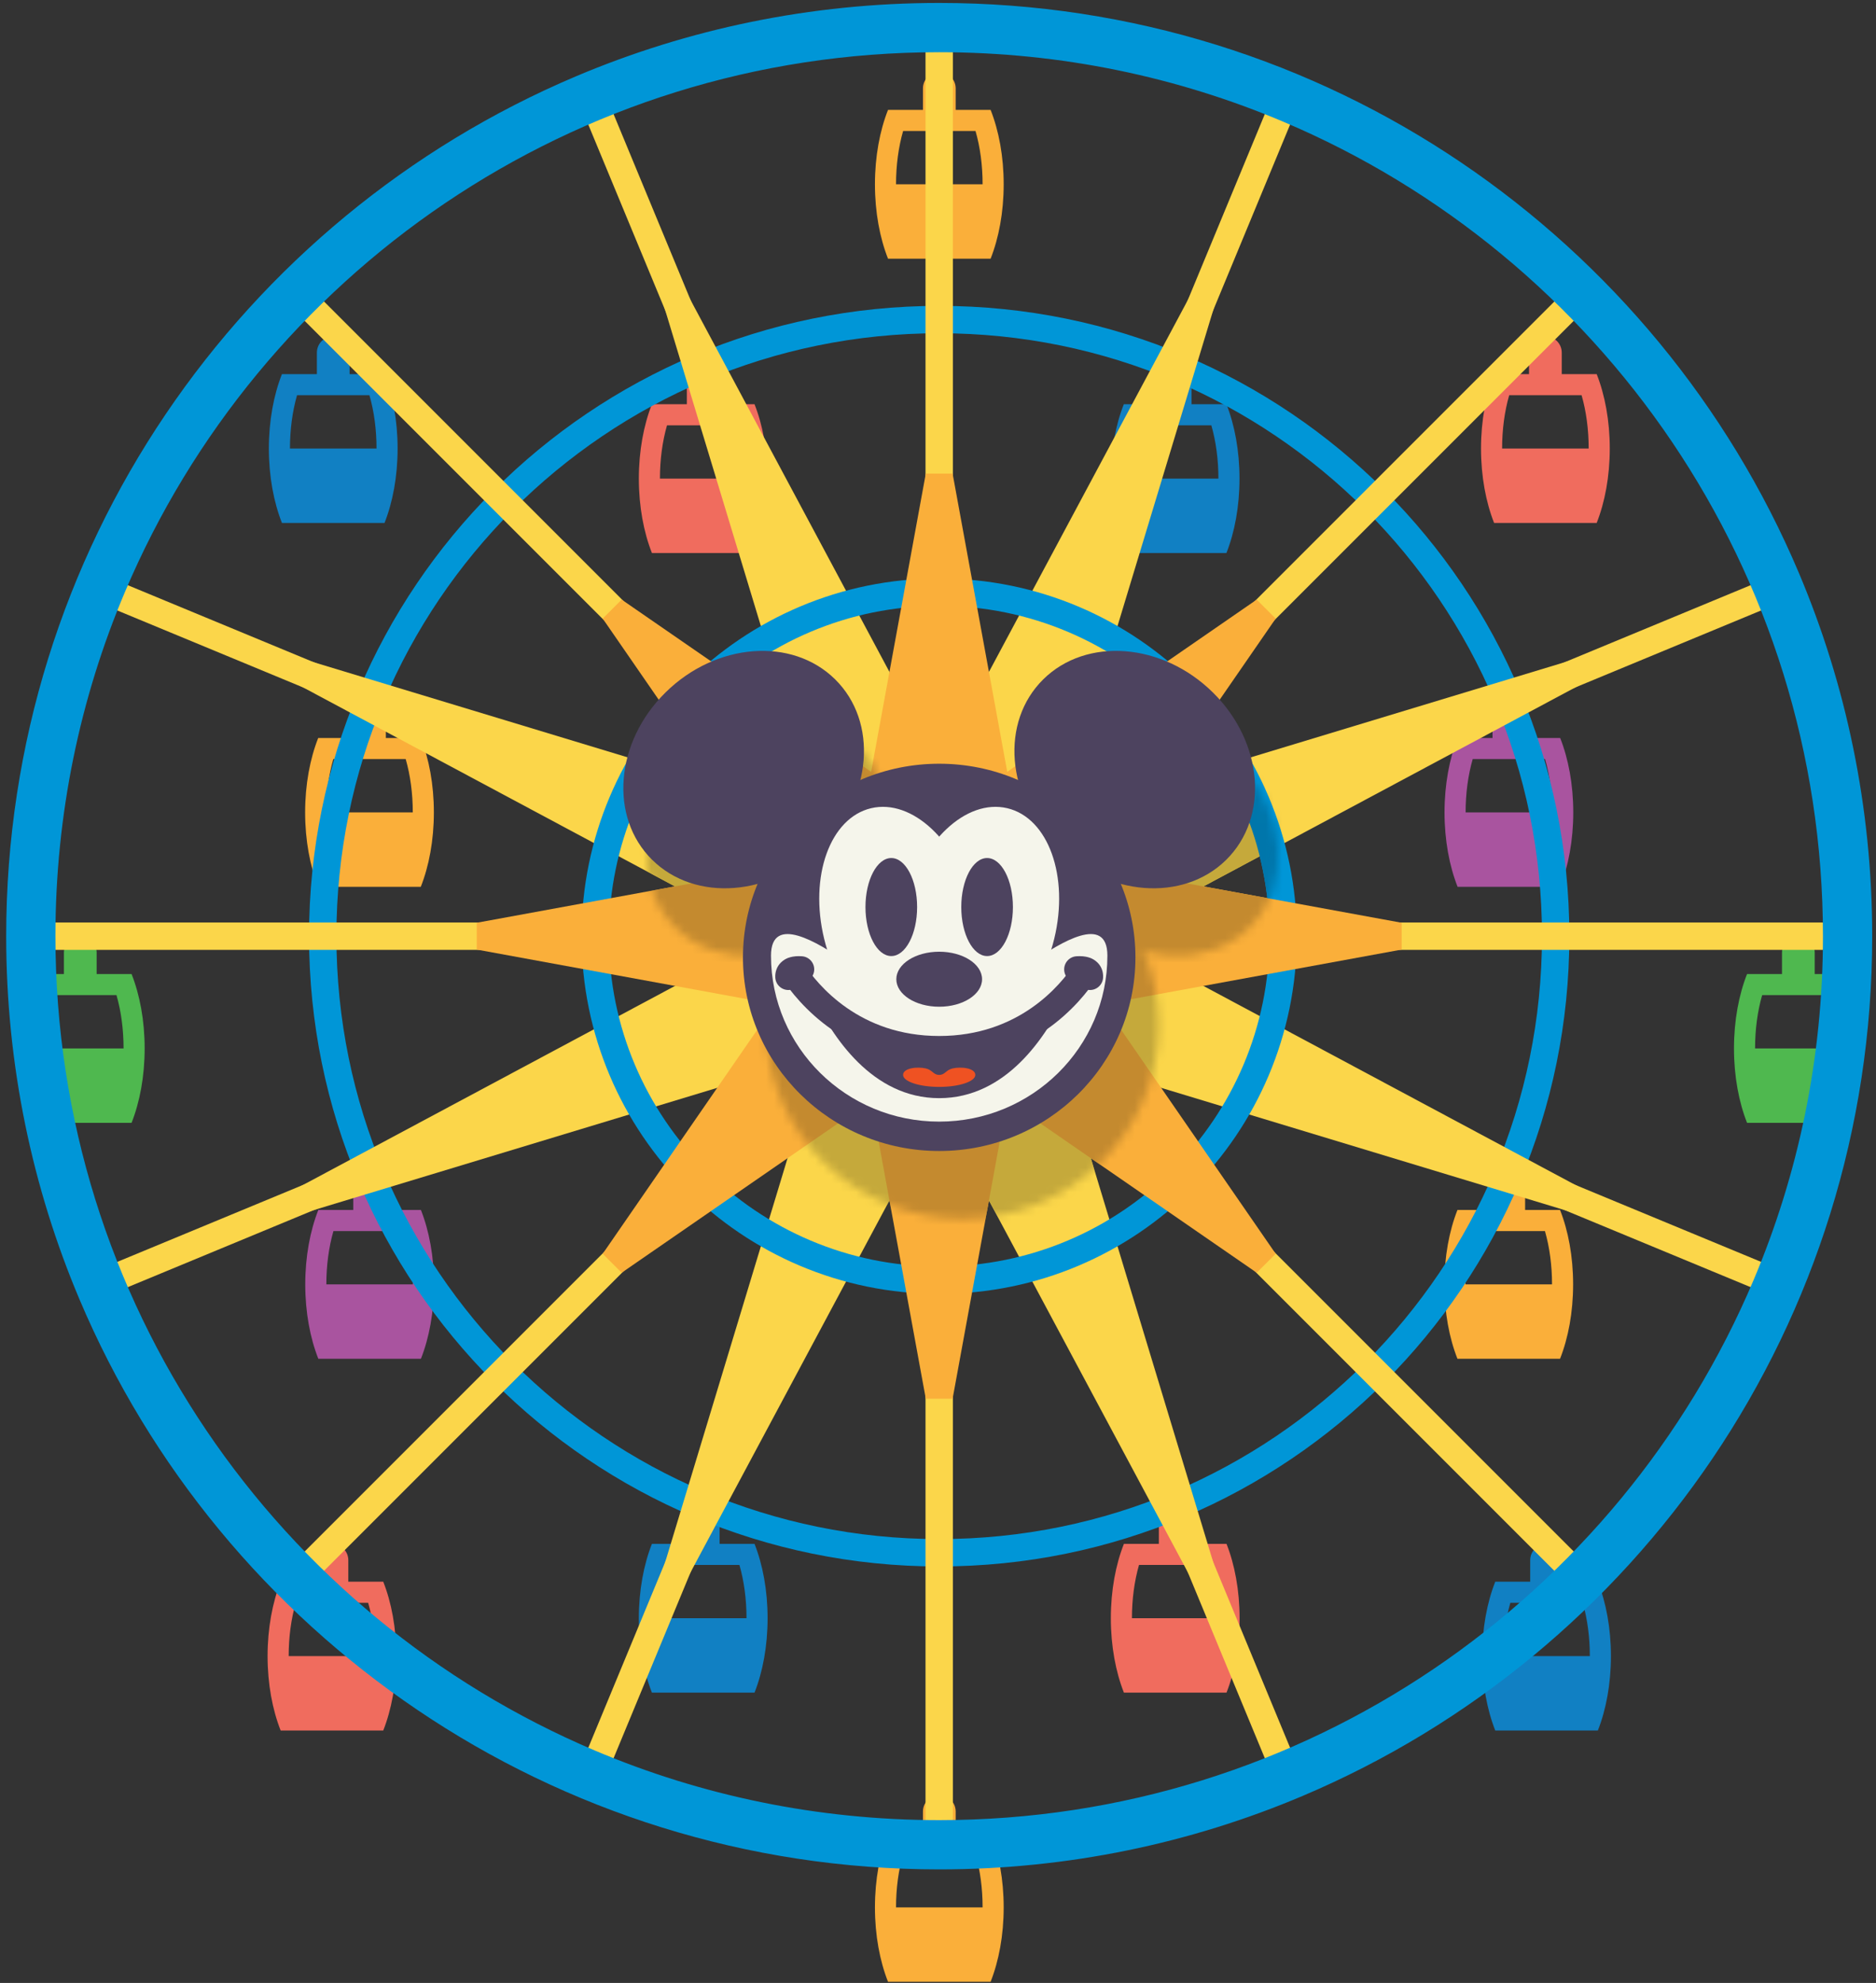 <svg xmlns="http://www.w3.org/2000/svg" viewBox="0 0 229 242" width="229" height="242" preserveAspectRatio="xMidYMid meet" style="width: 100%; height: 100%; transform: translate3d(0px, 0px, 0px); content-visibility: visible;"><rect x="0" y="0" width="229" height="242" fill="#333333" stroke="none"/><defs><clipPath id="__lottie_element_4625"><rect width="229" height="242" x="0" y="0"></rect></clipPath><mask id="__lottie_element_4681" mask-type="alpha"><g transform="matrix(0.334,0,0,0.334,3.508,8.531)" opacity="1" style="display: block;"><g opacity="1" transform="matrix(1,0,0,1,341.245,348.99)"><path fill="rgb(77,67,95)" fill-opacity="1" d=" M71.721,-0.001 C71.721,-39.077 39.61,-70.755 -0.001,-70.755 C-39.612,-70.755 -71.721,-39.077 -71.721,-0.001 C-71.721,39.076 -39.612,70.755 -0.001,70.755 C39.61,70.755 71.721,39.076 71.721,-0.001z"></path></g><g opacity="1" transform="matrix(1,0,0,1,269.78,280.376)"><path fill="rgb(77,67,95)" fill-opacity="1" d=" M28.563,28.178 C47.024,9.965 49.203,-17.415 33.428,-32.976 C17.653,-48.539 -10.101,-46.389 -28.562,-28.177 C-47.024,-9.965 -49.203,17.415 -33.428,32.978 C-17.654,48.539 10.102,46.391 28.563,28.178z"></path></g><g opacity="1" transform="matrix(1,0,0,1,412.709,280.376)"><path fill="rgb(77,67,95)" fill-opacity="1" d=" M-28.562,28.178 C-47.023,9.965 -49.203,-17.415 -33.428,-32.976 C-17.653,-48.539 10.102,-46.389 28.563,-28.177 C47.025,-9.965 49.203,17.415 33.429,32.978 C17.654,48.539 -10.1,46.391 -28.562,28.178z"></path></g><g opacity="1" transform="matrix(1,0,0,1,326.373,335.785)"><path fill="rgb(245,245,235)" fill-opacity="1" d=" M27.174,-6.412 C21.645,-29.219 4.996,-44.837 -10.011,-41.296 C-25.019,-37.755 -32.703,-16.395 -27.174,6.412 C-21.644,29.219 -4.996,44.837 10.011,41.296 C25.019,37.755 32.703,16.396 27.174,-6.412z"></path></g><g opacity="1" transform="matrix(1,0,0,1,356.116,335.785)"><path fill="rgb(245,245,235)" fill-opacity="1" d=" M-27.174,-6.412 C-21.645,-29.219 -4.996,-44.837 10.012,-41.296 C25.019,-37.755 32.703,-16.395 27.174,6.412 C21.644,29.219 4.996,44.837 -10.011,41.296 C-25.019,37.755 -32.703,16.396 -27.174,-6.412z"></path></g><g opacity="1" transform="matrix(1,0,0,1,341.245,370.962)"><path fill="rgb(245,245,235)" fill-opacity="1" d=" M0,38.044 C33.95,38.044 61.472,10.895 61.472,-22.598 C61.472,-38.044 44.033,-27.2 34.395,-20.547 C23.134,-12.774 18.293,-10.486 0,-10.486 C-18.292,-10.486 -23.134,-12.774 -34.395,-20.547 C-44.032,-27.2 -61.472,-38.044 -61.472,-22.598 C-61.472,10.895 -33.95,38.044 0,38.044z"></path></g><g opacity="1" transform="matrix(1,0,0,1,323.738,330.603)"><path fill="rgb(77,67,95)" fill-opacity="1" d=" M0,-17.909 C-5.212,-17.909 -9.438,-9.89 -9.438,0 C-9.438,9.892 -5.212,17.909 0,17.909 C5.212,17.909 9.438,9.892 9.438,0 C9.438,-9.89 5.212,-17.909 0,-17.909z"></path></g><g opacity="1" transform="matrix(1,0,0,1,358.751,330.603)"><path fill="rgb(77,67,95)" fill-opacity="1" d=" M0,-17.909 C-5.212,-17.909 -9.438,-9.89 -9.438,0 C-9.438,9.892 -5.212,17.909 0,17.909 C5.213,17.909 9.438,9.892 9.438,0 C9.438,-9.89 5.213,-17.909 0,-17.909z"></path></g><g opacity="1" transform="matrix(1,0,0,1,341.245,356.977)"><path fill="rgb(77,67,95)" fill-opacity="1" d=" M15.669,0 C15.669,-5.551 8.653,-10.051 0,-10.051 C-8.654,-10.051 -15.669,-5.551 -15.669,0 C-15.669,5.551 -8.654,10.051 0,10.051 C8.653,10.051 15.669,5.551 15.669,0z"></path></g><g opacity="1" transform="matrix(1,0,0,1,341.245,381.788)"><path fill="rgb(77,67,95)" fill-opacity="1" d=" M0,0.736 C-22.608,0.736 -37.5,-9.673 -46.144,-18.645 C-39.136,-3.816 -24.488,18.645 0,18.645 C24.488,18.645 39.136,-3.816 46.144,-18.645 C37.5,-9.673 22.608,0.736 0,0.736z"></path></g><g opacity="1" transform="matrix(1,0,0,1,341.245,392.576)"><path fill="rgb(239,82,34)" fill-opacity="1" d=" M0,-0.64 C2.167,-0.64 2.401,-2.41 4.852,-2.992 C8.029,-3.744 13.198,-3.132 13.198,-0.64 C13.198,1.781 7.289,3.745 0,3.745 C-7.289,3.745 -13.198,1.781 -13.198,-0.64 C-13.198,-3.132 -8.029,-3.744 -4.852,-2.992 C-2.4,-2.41 -2.166,-0.64 0,-0.64z"></path></g><g opacity="1" transform="matrix(1,0,0,1,341.244,367.845)"><path fill="rgb(77,67,95)" fill-opacity="1" d=" M0,19.478 C-33.803,19.478 -51.561,-2.103 -57.627,-11.381 C-59.079,-13.599 -58.455,-16.575 -56.233,-18.026 C-54.023,-19.478 -51.043,-18.858 -49.588,-16.632 C-44.378,-8.667 -29.115,9.875 0,9.875 C29.115,9.875 44.378,-8.667 49.588,-16.632 C51.039,-18.858 54.027,-19.478 56.233,-18.026 C58.455,-16.575 59.079,-13.599 57.627,-11.381 C51.561,-2.103 33.803,19.478 0,19.478z"></path></g><g opacity="1" transform="matrix(1,0,0,1,288.483,354.637)"><path fill="rgb(77,67,95)" fill-opacity="1" d=" M-2.35,6.286 C-4.886,6.286 -7.011,4.297 -7.141,1.728 C-7.251,-0.4 -6.521,-2.349 -5.086,-3.759 C-3.325,-5.504 -0.761,-6.286 2.602,-6.05 C5.248,-5.87 7.25,-3.588 7.074,-0.938 C6.903,1.695 4.628,3.628 1.995,3.538 C1.261,5.079 -0.272,6.18 -2.098,6.277 C-2.098,6.277 -2.35,6.286 -2.35,6.286z"></path></g><g opacity="1" transform="matrix(1,0,0,1,394.005,354.641)"><path fill="rgb(77,67,95)" fill-opacity="1" d=" M2.351,6.282 C2.351,6.282 2.098,6.273 2.098,6.273 C0.272,6.176 -1.261,5.075 -1.995,3.534 C-4.645,3.599 -6.903,1.691 -7.074,-0.942 C-7.25,-3.592 -5.248,-5.874 -2.602,-6.054 C0.757,-6.282 3.321,-5.508 5.086,-3.763 C6.521,-2.353 7.251,-0.404 7.141,1.724 C7.011,4.293 4.887,6.282 2.351,6.282z"></path></g></g></mask></defs><g clip-path="url(#__lottie_element_4625)"><g transform="matrix(0.334,0,0,0.334,0.67,0.275)" opacity="1" style="display: block;"><g opacity="1" transform="matrix(1,0,0,1,119.784,163.067)"><path fill="rgb(17,128,195)" fill-opacity="1" d=" M18.747,-27.186 C18.747,-27.186 -18.748,-27.186 -18.748,-27.186 C-21.734,-19.619 -23.526,-10.222 -23.526,0 C-23.526,10.223 -21.734,19.619 -18.748,27.186 C-18.748,27.186 18.747,27.186 18.747,27.186 C21.733,19.619 23.526,10.223 23.526,0 C23.526,-10.222 21.734,-19.619 18.747,-27.186z M-15.818,0 C-15.818,-6.928 -14.93,-13.563 -13.231,-19.479 C-13.231,-19.479 13.231,-19.479 13.231,-19.479 C14.931,-13.563 15.819,-6.924 15.819,0 C15.819,0 -15.818,0 -15.818,0z"></path></g><g opacity="1" transform="matrix(1,0,0,1,119.785,131.199)"><path fill="rgb(17,128,195)" fill-opacity="1" d=" M5.979,9.152 C5.979,9.152 5.979,-3.172 5.979,-3.172 C5.979,-6.461 3.289,-9.152 0,-9.152 C-3.289,-9.152 -5.979,-6.461 -5.979,-3.172 C-5.979,-3.172 -5.979,9.152 -5.979,9.152 C-5.979,9.152 5.979,9.152 5.979,9.152z"></path></g></g><g transform="matrix(0.334,0,0,0.334,0.67,0.275)" opacity="1" style="display: block;"><g opacity="1" transform="matrix(1,0,0,1,133.036,296.024)"><path fill="rgb(250,175,58)" fill-opacity="1" d=" M18.748,-27.186 C18.748,-27.186 -18.748,-27.186 -18.748,-27.186 C-21.734,-19.619 -23.526,-10.223 -23.526,0 C-23.526,10.222 -21.734,19.618 -18.748,27.186 C-18.748,27.186 18.748,27.186 18.748,27.186 C21.733,19.618 23.526,10.222 23.526,0 C23.526,-10.223 21.734,-19.619 18.748,-27.186z M-15.818,0 C-15.818,-6.928 -14.93,-13.563 -13.231,-19.479 C-13.231,-19.479 13.231,-19.479 13.231,-19.479 C14.931,-13.563 15.819,-6.925 15.819,0 C15.819,0 -15.818,0 -15.818,0z"></path></g><g opacity="1" transform="matrix(1,0,0,1,133.036,264.156)"><path fill="rgb(250,175,58)" fill-opacity="1" d=" M5.979,9.153 C5.979,9.153 5.979,-3.173 5.979,-3.173 C5.979,-6.461 3.289,-9.153 0,-9.153 C-3.289,-9.153 -5.979,-6.461 -5.979,-3.173 C-5.979,-3.173 -5.979,9.153 -5.979,9.153 C-5.979,9.153 5.979,9.153 5.979,9.153z"></path></g></g><g transform="matrix(0.334,0,0,0.334,0.67,0.275)" opacity="1" style="display: block;"><g opacity="1" transform="matrix(1,0,0,1,549.456,296.024)"><path fill="rgb(169,84,159)" fill-opacity="1" d=" M18.747,-27.186 C18.747,-27.186 -18.748,-27.186 -18.748,-27.186 C-21.735,-19.619 -23.526,-10.223 -23.526,0 C-23.526,10.222 -21.734,19.618 -18.748,27.186 C-18.748,27.186 18.747,27.186 18.747,27.186 C21.733,19.618 23.526,10.222 23.526,0 C23.526,-10.223 21.734,-19.619 18.747,-27.186z M-15.818,0 C-15.818,-6.928 -14.93,-13.563 -13.231,-19.479 C-13.231,-19.479 13.231,-19.479 13.231,-19.479 C14.931,-13.563 15.819,-6.925 15.819,0 C15.819,0 -15.818,0 -15.818,0z"></path></g><g opacity="1" transform="matrix(1,0,0,1,549.457,264.156)"><path fill="rgb(169,84,159)" fill-opacity="1" d=" M5.979,9.153 C5.979,9.153 5.979,-3.173 5.979,-3.173 C5.979,-6.461 3.289,-9.153 0,-9.153 C-3.289,-9.153 -5.979,-6.461 -5.979,-3.173 C-5.979,-3.173 -5.979,9.153 -5.979,9.153 C-5.979,9.153 5.979,9.153 5.979,9.153z"></path></g></g><g transform="matrix(0.334,0,0,0.334,0.67,0.275)" opacity="1" style="display: block;"><g opacity="1" transform="matrix(1,0,0,1,255.002,174.058)"><path fill="rgb(240,108,94)" fill-opacity="1" d=" M18.748,-27.186 C18.748,-27.186 -18.748,-27.186 -18.748,-27.186 C-21.734,-19.618 -23.526,-10.223 -23.526,0 C-23.526,10.222 -21.734,19.618 -18.748,27.186 C-18.748,27.186 18.748,27.186 18.748,27.186 C21.733,19.618 23.526,10.222 23.526,0 C23.526,-10.223 21.734,-19.618 18.748,-27.186z M-15.818,0 C-15.818,-6.928 -14.93,-13.562 -13.231,-19.478 C-13.231,-19.478 13.231,-19.478 13.231,-19.478 C14.931,-13.562 15.819,-6.925 15.819,0 C15.819,0 -15.818,0 -15.818,0z"></path></g><g opacity="1" transform="matrix(1,0,0,1,255.002,142.19)"><path fill="rgb(240,108,94)" fill-opacity="1" d=" M5.979,9.153 C5.979,9.153 5.979,-3.173 5.979,-3.173 C5.979,-6.462 3.289,-9.153 0,-9.153 C-3.289,-9.153 -5.979,-6.462 -5.979,-3.173 C-5.979,-3.173 -5.979,9.153 -5.979,9.153 C-5.979,9.153 5.979,9.153 5.979,9.153z"></path></g></g><g transform="matrix(0.334,0,0,0.334,0.67,0.275)" opacity="1" style="display: block;"><g opacity="1" transform="matrix(1,0,0,1,427.474,174.058)"><path fill="rgb(17,128,195)" fill-opacity="1" d=" M18.748,-27.186 C18.748,-27.186 -18.748,-27.186 -18.748,-27.186 C-21.734,-19.618 -23.526,-10.223 -23.526,0 C-23.526,10.222 -21.734,19.618 -18.748,27.186 C-18.748,27.186 18.748,27.186 18.748,27.186 C21.734,19.618 23.526,10.222 23.526,0 C23.526,-10.223 21.734,-19.618 18.748,-27.186z M-15.818,0 C-15.818,-6.928 -14.93,-13.562 -13.23,-19.478 C-13.23,-19.478 13.231,-19.478 13.231,-19.478 C14.931,-13.562 15.819,-6.925 15.819,0 C15.819,0 -15.818,0 -15.818,0z"></path></g><g opacity="1" transform="matrix(1,0,0,1,427.475,142.19)"><path fill="rgb(17,128,195)" fill-opacity="1" d=" M5.979,9.153 C5.979,9.153 5.979,-3.173 5.979,-3.173 C5.979,-6.462 3.288,-9.153 0,-9.153 C-3.289,-9.153 -5.979,-6.462 -5.979,-3.173 C-5.979,-3.173 -5.979,9.153 -5.979,9.153 C-5.979,9.153 5.979,9.153 5.979,9.153z"></path></g></g><g transform="matrix(0.334,0,0,0.334,0.67,0.275)" opacity="1" style="display: block;"><g opacity="1" transform="matrix(1,0,0,1,133.083,468.48)"><path fill="rgb(169,84,159)" fill-opacity="1" d=" M18.748,-27.186 C18.748,-27.186 -18.748,-27.186 -18.748,-27.186 C-21.734,-19.619 -23.526,-10.223 -23.526,0 C-23.526,10.222 -21.734,19.618 -18.748,27.186 C-18.748,27.186 18.748,27.186 18.748,27.186 C21.734,19.618 23.526,10.222 23.526,0 C23.526,-10.223 21.734,-19.619 18.748,-27.186z M-15.818,0 C-15.818,-6.928 -14.93,-13.563 -13.23,-19.479 C-13.23,-19.479 13.231,-19.479 13.231,-19.479 C14.931,-13.563 15.819,-6.925 15.819,0 C15.819,0 -15.818,0 -15.818,0z"></path></g><g opacity="1" transform="matrix(1,0,0,1,133.084,436.612)"><path fill="rgb(169,84,159)" fill-opacity="1" d=" M5.979,9.153 C5.979,9.153 5.979,-3.173 5.979,-3.173 C5.979,-6.461 3.289,-9.153 0,-9.153 C-3.289,-9.153 -5.979,-6.461 -5.979,-3.173 C-5.979,-3.173 -5.979,9.153 -5.979,9.153 C-5.979,9.153 5.979,9.153 5.979,9.153z"></path></g></g><g transform="matrix(0.334,0,0,0.334,0.67,0.275)" opacity="1" style="display: block;"><g opacity="1" transform="matrix(1,0,0,1,549.402,468.48)"><path fill="rgb(250,175,58)" fill-opacity="1" d=" M18.748,-27.186 C18.748,-27.186 -18.748,-27.186 -18.748,-27.186 C-21.734,-19.619 -23.526,-10.223 -23.526,0 C-23.526,10.222 -21.734,19.618 -18.748,27.186 C-18.748,27.186 18.748,27.186 18.748,27.186 C21.734,19.618 23.526,10.222 23.526,0 C23.526,-10.223 21.734,-19.619 18.748,-27.186z M-15.818,0 C-15.818,-6.928 -14.93,-13.563 -13.23,-19.479 C-13.23,-19.479 13.231,-19.479 13.231,-19.479 C14.931,-13.563 15.819,-6.925 15.819,0 C15.819,0 -15.818,0 -15.818,0z"></path></g><g opacity="1" transform="matrix(1,0,0,1,549.403,436.612)"><path fill="rgb(250,175,58)" fill-opacity="1" d=" M5.979,9.153 C5.979,9.153 5.979,-3.173 5.979,-3.173 C5.979,-6.461 3.288,-9.153 0,-9.153 C-3.289,-9.153 -5.979,-6.461 -5.979,-3.173 C-5.979,-3.173 -5.979,9.153 -5.979,9.153 C-5.979,9.153 5.979,9.153 5.979,9.153z"></path></g></g><g transform="matrix(0.334,0,0,0.334,0.67,0.275)" opacity="1" style="display: block;"><g opacity="1" transform="matrix(1,0,0,1,255.004,590.471)"><path fill="rgb(17,128,195)" fill-opacity="1" d=" M18.748,-27.186 C18.748,-27.186 -18.748,-27.186 -18.748,-27.186 C-21.734,-19.619 -23.526,-10.222 -23.526,0 C-23.526,10.223 -21.734,19.619 -18.748,27.186 C-18.748,27.186 18.748,27.186 18.748,27.186 C21.734,19.619 23.526,10.223 23.526,0 C23.526,-10.222 21.734,-19.619 18.748,-27.186z M-15.818,0 C-15.818,-6.928 -14.93,-13.563 -13.23,-19.479 C-13.23,-19.479 13.231,-19.479 13.231,-19.479 C14.931,-13.563 15.819,-6.925 15.819,0 C15.819,0 -15.818,0 -15.818,0z"></path></g><g opacity="1" transform="matrix(1,0,0,1,255.005,558.602)"><path fill="rgb(17,128,195)" fill-opacity="1" d=" M5.979,9.152 C5.979,9.152 5.979,-3.172 5.979,-3.172 C5.979,-6.461 3.288,-9.152 0,-9.152 C-3.289,-9.152 -5.979,-6.461 -5.979,-3.172 C-5.979,-3.172 -5.979,9.152 -5.979,9.152 C-5.979,9.152 5.979,9.152 5.979,9.152z"></path></g></g><g transform="matrix(0.334,0,0,0.334,0.67,0.275)" opacity="1" style="display: block;"><g opacity="1" transform="matrix(1,0,0,1,427.504,590.471)"><path fill="rgb(240,108,94)" fill-opacity="1" d=" M18.747,-27.186 C18.747,-27.186 -18.748,-27.186 -18.748,-27.186 C-21.735,-19.619 -23.526,-10.222 -23.526,0 C-23.526,10.223 -21.734,19.619 -18.748,27.186 C-18.748,27.186 18.747,27.186 18.747,27.186 C21.733,19.619 23.526,10.223 23.526,0 C23.526,-10.222 21.733,-19.619 18.747,-27.186z M-15.818,0 C-15.818,-6.928 -14.93,-13.563 -13.231,-19.479 C-13.231,-19.479 13.231,-19.479 13.231,-19.479 C14.931,-13.563 15.819,-6.925 15.819,0 C15.819,0 -15.818,0 -15.818,0z"></path></g><g opacity="1" transform="matrix(1,0,0,1,427.505,558.602)"><path fill="rgb(240,108,94)" fill-opacity="1" d=" M5.979,9.152 C5.979,9.152 5.979,-3.172 5.979,-3.172 C5.979,-6.461 3.289,-9.152 0,-9.152 C-3.289,-9.152 -5.979,-6.461 -5.979,-3.172 C-5.979,-3.172 -5.979,9.152 -5.979,9.152 C-5.979,9.152 5.979,9.152 5.979,9.152z"></path></g></g><g transform="matrix(0.334,0,0,0.334,0.67,0.275)" opacity="1" style="display: block;"><g opacity="1" transform="matrix(1,0,0,1,341.289,66.515)"><path fill="rgb(250,175,58)" fill-opacity="1" d=" M18.748,-27.186 C18.748,-27.186 -18.748,-27.186 -18.748,-27.186 C-21.734,-19.619 -23.526,-10.223 -23.526,0 C-23.526,10.222 -21.734,19.618 -18.748,27.186 C-18.748,27.186 18.748,27.186 18.748,27.186 C21.734,19.618 23.526,10.222 23.526,0 C23.526,-10.223 21.734,-19.619 18.748,-27.186z M-15.818,0 C-15.818,-6.928 -14.93,-13.563 -13.23,-19.479 C-13.23,-19.479 13.231,-19.479 13.231,-19.479 C14.931,-13.563 15.819,-6.925 15.819,0 C15.819,0 -15.818,0 -15.818,0z"></path></g><g opacity="1" transform="matrix(1,0,0,1,341.29,34.646)"><path fill="rgb(250,175,58)" fill-opacity="1" d=" M5.98,9.153 C5.98,9.153 5.98,-3.173 5.98,-3.173 C5.98,-6.461 3.289,-9.153 0.001,-9.153 C-3.288,-9.153 -5.98,-6.461 -5.98,-3.173 C-5.98,-3.173 -5.98,9.153 -5.98,9.153 C-5.98,9.153 5.98,9.153 5.98,9.153z"></path></g></g><g transform="matrix(0.334,0,0,0.334,0.67,0.275)" opacity="1" style="display: block;"><g opacity="1" transform="matrix(1,0,0,1,562.794,163.067)"><path fill="rgb(240,108,94)" fill-opacity="1" d=" M18.748,-27.186 C18.748,-27.186 -18.748,-27.186 -18.748,-27.186 C-21.734,-19.619 -23.526,-10.222 -23.526,0 C-23.526,10.223 -21.734,19.619 -18.748,27.186 C-18.748,27.186 18.748,27.186 18.748,27.186 C21.734,19.619 23.526,10.223 23.526,0 C23.526,-10.222 21.734,-19.619 18.748,-27.186z M-15.818,0 C-15.818,-6.928 -14.93,-13.563 -13.23,-19.479 C-13.23,-19.479 13.231,-19.479 13.231,-19.479 C14.931,-13.563 15.819,-6.924 15.819,0 C15.819,0 -15.818,0 -15.818,0z"></path></g><g opacity="1" transform="matrix(1,0,0,1,562.794,131.199)"><path fill="rgb(240,108,94)" fill-opacity="1" d=" M5.98,9.152 C5.98,9.152 5.98,-3.172 5.98,-3.172 C5.98,-6.461 3.289,-9.152 0.001,-9.152 C-3.288,-9.152 -5.98,-6.461 -5.98,-3.172 C-5.98,-3.172 -5.98,9.152 -5.98,9.152 C-5.98,9.152 5.98,9.152 5.98,9.152z"></path></g></g><g transform="matrix(0.334,0,0,0.334,0.67,0.275)" opacity="1" style="display: block;"><g opacity="1" transform="matrix(1,0,0,1,655.244,382.266)"><path fill="rgb(79,184,79)" fill-opacity="1" d=" M18.747,-27.186 C18.747,-27.186 -18.748,-27.186 -18.748,-27.186 C-21.735,-19.618 -23.526,-10.223 -23.526,0 C-23.526,10.222 -21.734,19.618 -18.748,27.186 C-18.748,27.186 18.747,27.186 18.747,27.186 C21.733,19.618 23.526,10.222 23.526,0 C23.526,-10.223 21.734,-19.618 18.747,-27.186z M-15.818,0 C-15.818,-6.928 -14.93,-13.562 -13.231,-19.478 C-13.231,-19.478 13.231,-19.478 13.231,-19.478 C14.931,-13.562 15.819,-6.925 15.819,0 C15.819,0 -15.818,0 -15.818,0z"></path></g><g opacity="1" transform="matrix(1,0,0,1,655.245,350.398)"><path fill="rgb(79,184,79)" fill-opacity="1" d=" M5.979,9.153 C5.979,9.153 5.979,-3.173 5.979,-3.173 C5.979,-6.462 3.289,-9.153 0,-9.153 C-3.289,-9.153 -5.979,-6.462 -5.979,-3.173 C-5.979,-3.173 -5.979,9.153 -5.979,9.153 C-5.979,9.153 5.979,9.153 5.979,9.153z"></path></g></g><g transform="matrix(0.334,0,0,0.334,0.67,0.275)" opacity="1" style="display: block;"><g opacity="1" transform="matrix(1,0,0,1,563.22,604.305)"><path fill="rgb(17,128,195)" fill-opacity="1" d=" M18.747,-27.186 C18.747,-27.186 -18.749,-27.186 -18.749,-27.186 C-21.735,-19.619 -23.526,-10.223 -23.526,0 C-23.526,10.222 -21.734,19.619 -18.749,27.186 C-18.749,27.186 18.747,27.186 18.747,27.186 C21.733,19.619 23.526,10.222 23.526,0 C23.526,-10.223 21.733,-19.619 18.747,-27.186z M-15.818,0 C-15.818,-6.928 -14.93,-13.563 -13.231,-19.479 C-13.231,-19.479 13.231,-19.479 13.231,-19.479 C14.931,-13.563 15.819,-6.925 15.819,0 C15.819,0 -15.818,0 -15.818,0z"></path></g><g opacity="1" transform="matrix(1,0,0,1,563.221,572.436)"><path fill="rgb(17,128,195)" fill-opacity="1" d=" M5.979,9.152 C5.979,9.152 5.979,-3.173 5.979,-3.173 C5.979,-6.461 3.289,-9.152 0,-9.152 C-3.289,-9.152 -5.979,-6.461 -5.979,-3.173 C-5.979,-3.173 -5.979,9.152 -5.979,9.152 C-5.979,9.152 5.979,9.152 5.979,9.152z"></path></g></g><g transform="matrix(0.334,0,0,0.334,0.67,0.275)" opacity="1" style="display: block;"><g opacity="1" transform="matrix(1,0,0,1,341.289,696.123)"><path fill="rgb(250,175,58)" fill-opacity="1" d=" M18.748,-27.186 C18.748,-27.186 -18.748,-27.186 -18.748,-27.186 C-21.734,-19.618 -23.526,-10.222 -23.526,0 C-23.526,10.223 -21.734,19.619 -18.748,27.186 C-18.748,27.186 18.748,27.186 18.748,27.186 C21.734,19.619 23.526,10.223 23.526,0 C23.526,-10.222 21.734,-19.618 18.748,-27.186z M-15.818,0 C-15.818,-6.927 -14.93,-13.563 -13.23,-19.479 C-13.23,-19.479 13.231,-19.479 13.231,-19.479 C14.931,-13.563 15.819,-6.924 15.819,0 C15.819,0 -15.818,0 -15.818,0z"></path></g><g opacity="1" transform="matrix(1,0,0,1,341.29,664.255)"><path fill="rgb(250,175,58)" fill-opacity="1" d=" M5.98,9.153 C5.98,9.153 5.98,-3.173 5.98,-3.173 C5.98,-6.462 3.289,-9.153 0.001,-9.153 C-3.288,-9.153 -5.98,-6.462 -5.98,-3.173 C-5.98,-3.173 -5.98,9.153 -5.98,9.153 C-5.98,9.153 5.98,9.153 5.98,9.153z"></path></g></g><g transform="matrix(0.334,0,0,0.334,0.67,0.275)" opacity="1" style="display: block;"><g opacity="1" transform="matrix(1,0,0,1,119.314,604.305)"><path fill="rgb(240,108,94)" fill-opacity="1" d=" M18.748,-27.186 C18.748,-27.186 -18.748,-27.186 -18.748,-27.186 C-21.734,-19.619 -23.526,-10.223 -23.526,0 C-23.526,10.222 -21.734,19.619 -18.748,27.186 C-18.748,27.186 18.748,27.186 18.748,27.186 C21.733,19.619 23.526,10.222 23.526,0 C23.526,-10.223 21.734,-19.619 18.748,-27.186z M-15.818,0 C-15.818,-6.928 -14.93,-13.563 -13.231,-19.479 C-13.231,-19.479 13.231,-19.479 13.231,-19.479 C14.931,-13.563 15.819,-6.925 15.819,0 C15.819,0 -15.818,0 -15.818,0z"></path></g><g opacity="1" transform="matrix(1,0,0,1,119.315,572.436)"><path fill="rgb(240,108,94)" fill-opacity="1" d=" M5.979,9.152 C5.979,9.152 5.979,-3.173 5.979,-3.173 C5.979,-6.461 3.289,-9.152 0,-9.152 C-3.289,-9.152 -5.979,-6.461 -5.979,-3.173 C-5.979,-3.173 -5.979,9.152 -5.979,9.152 C-5.979,9.152 5.979,9.152 5.979,9.152z"></path></g></g><g transform="matrix(0.334,0,0,0.334,0.67,0.275)" opacity="1" style="display: block;"><g opacity="1" transform="matrix(1,0,0,1,27.334,382.266)"><path fill="rgb(79,184,79)" fill-opacity="1" d=" M18.748,-27.186 C18.748,-27.186 -18.748,-27.186 -18.748,-27.186 C-21.734,-19.618 -23.526,-10.223 -23.526,0 C-23.526,10.222 -21.734,19.618 -18.748,27.186 C-18.748,27.186 18.748,27.186 18.748,27.186 C21.734,19.618 23.526,10.222 23.526,0 C23.526,-10.223 21.734,-19.618 18.748,-27.186z M-15.818,0 C-15.818,-6.928 -14.93,-13.562 -13.23,-19.478 C-13.23,-19.478 13.231,-19.478 13.231,-19.478 C14.931,-13.562 15.819,-6.925 15.819,0 C15.819,0 -15.818,0 -15.818,0z"></path></g><g opacity="1" transform="matrix(1,0,0,1,27.335,350.398)"><path fill="rgb(79,184,79)" fill-opacity="1" d=" M5.979,9.153 C5.979,9.153 5.979,-3.173 5.979,-3.173 C5.979,-6.462 3.289,-9.153 0,-9.153 C-3.289,-9.153 -5.979,-6.462 -5.979,-3.173 C-5.979,-3.173 -5.979,9.153 -5.979,9.153 C-5.979,9.153 5.979,9.153 5.979,9.153z"></path></g></g><g transform="matrix(0.334,0,0,0.334,0.67,0.275)" opacity="1" style="display: block;"><g opacity="1" transform="matrix(1,0,0,1,341.245,341.245)"><path fill="rgb(0,150,215)" fill-opacity="1" d=" M-225.302,0 C-225.302,0 -220.302,0 -220.302,0 C-220.3,-60.851 -195.652,-115.895 -155.777,-155.777 C-115.895,-195.651 -60.851,-220.299 0,-220.302 C60.85,-220.299 115.894,-195.651 155.777,-155.777 C195.651,-115.895 220.299,-60.851 220.302,0 C220.299,60.851 195.651,115.895 155.777,155.776 C115.894,195.651 60.85,220.299 0,220.302 C-60.851,220.299 -115.895,195.651 -155.777,155.776 C-195.652,115.895 -220.3,60.851 -220.302,0 C-220.302,0 -225.302,0 -225.302,0 C-225.302,0 -230.302,0 -230.302,0 C-230.304,63.58 -204.517,121.188 -162.848,162.848 C-121.188,204.517 -63.581,230.304 0,230.302 C63.58,230.305 121.187,204.517 162.847,162.848 C204.516,121.188 230.304,63.58 230.302,0 C230.304,-63.58 204.516,-121.188 162.847,-162.848 C121.187,-204.517 63.58,-230.305 0,-230.302 C-63.58,-230.305 -121.188,-204.517 -162.848,-162.848 C-204.517,-121.188 -230.304,-63.58 -230.302,0 C-230.302,0 -225.302,0 -225.302,0z"></path></g><g opacity="1" transform="matrix(1,0,0,1,341.245,341.245)"><path fill="rgb(251,214,74)" fill-opacity="1" d=" M-5,331.991 C-5,331.991 5,331.991 5,331.991 C5,331.991 5,-331.991 5,-331.991 C5,-331.991 -5,-331.991 -5,-331.991 C-5,-331.991 -5,331.991 -5,331.991z"></path></g><g opacity="1" transform="matrix(1,0,0,1,341.245,341.245)"><path fill="rgb(251,214,74)" fill-opacity="1" d=" M231.217,-238.288 C231.217,-238.288 -238.288,231.218 -238.288,231.218 C-238.288,231.218 -231.217,238.288 -231.217,238.288 C-231.217,238.288 238.288,-231.218 238.288,-231.218 C238.288,-231.218 231.217,-238.288 231.217,-238.288z"></path></g><g opacity="1" transform="matrix(1,0,0,1,341.245,341.245)"><path fill="rgb(251,214,74)" fill-opacity="1" d=" M331.991,-5 C331.991,-5 -331.991,-5 -331.991,-5 C-331.991,-5 -331.991,5 -331.991,5 C-331.991,5 331.991,5 331.991,5 C331.991,5 331.991,-5 331.991,-5z"></path></g><g opacity="1" transform="matrix(1,0,0,1,341.245,341.245)"><path fill="rgb(251,214,74)" fill-opacity="1" d=" M238.288,231.218 C238.288,231.218 -231.218,-238.288 -231.218,-238.288 C-231.218,-238.288 -238.289,-231.218 -238.289,-231.218 C-238.289,-231.218 231.216,238.288 231.216,238.288 C231.216,238.288 238.288,231.218 238.288,231.218z"></path></g><g opacity="1" transform="matrix(1,0,0,1,341.245,341.245)"><path fill="rgb(251,214,74)" fill-opacity="1" d=" M122.428,-308.633 C122.428,-308.633 -131.667,304.805 -131.667,304.805 C-131.667,304.805 -122.428,308.633 -122.428,308.633 C-122.428,308.633 131.667,-304.807 131.667,-304.807 C131.667,-304.807 122.428,-308.633 122.428,-308.633z"></path></g><g opacity="1" transform="matrix(1,0,0,1,341.245,341.245)"><path fill="rgb(251,214,74)" fill-opacity="1" d=" M304.806,-131.666 C304.806,-131.666 -308.633,122.429 -308.633,122.429 C-308.633,122.429 -304.807,131.667 -304.807,131.667 C-304.807,131.667 308.633,-122.428 308.633,-122.428 C308.633,-122.428 304.806,-131.666 304.806,-131.666z"></path></g><g opacity="1" transform="matrix(1,0,0,1,341.245,341.245)"><path fill="rgb(251,214,74)" fill-opacity="1" d=" M308.633,122.428 C308.633,122.428 -304.806,-131.666 -304.806,-131.666 C-304.806,-131.666 -308.633,-122.427 -308.633,-122.427 C-308.633,-122.427 304.806,131.667 304.806,131.667 C304.806,131.667 308.633,122.428 308.633,122.428z"></path></g><g opacity="1" transform="matrix(1,0,0,1,341.245,341.245)"><path fill="rgb(251,214,74)" fill-opacity="1" d=" M131.667,304.805 C131.667,304.805 -122.428,-308.633 -122.428,-308.633 C-122.428,-308.633 -131.667,-304.806 -131.667,-304.806 C-131.667,-304.806 122.428,308.633 122.428,308.633 C122.428,308.633 131.667,304.805 131.667,304.805z"></path></g><g opacity="1" transform="matrix(1,0,0,1,382.522,219.575)"><path fill="rgb(251,214,74)" fill-opacity="1" d=" M53.227,-117.558 C53.227,-117.558 61.059,-114.314 61.059,-114.314 C61.059,-114.314 -9.189,117.558 -9.189,117.558 C-9.189,117.558 -61.059,96.073 -61.059,96.073 C-61.059,96.073 53.227,-117.558 53.227,-117.558z"></path></g><g opacity="1" transform="matrix(1,0,0,1,462.916,299.969)"><path fill="rgb(251,214,74)" fill-opacity="1" d=" M114.314,-61.059 C114.314,-61.059 117.557,-53.228 117.557,-53.228 C117.557,-53.228 -96.073,61.059 -96.073,61.059 C-96.073,61.059 -117.557,9.188 -117.557,9.188 C-117.557,9.188 114.314,-61.059 114.314,-61.059z"></path></g><g opacity="1" transform="matrix(1,0,0,1,462.915,382.522)"><path fill="rgb(251,214,74)" fill-opacity="1" d=" M117.558,53.226 C117.558,53.226 114.313,61.058 114.313,61.058 C114.313,61.058 -117.558,-9.188 -117.558,-9.188 C-117.558,-9.188 -96.072,-61.058 -96.072,-61.058 C-96.072,-61.058 117.558,53.226 117.558,53.226z"></path></g><g opacity="1" transform="matrix(1,0,0,1,382.522,462.916)"><path fill="rgb(251,214,74)" fill-opacity="1" d=" M61.059,114.313 C61.059,114.313 53.227,117.557 53.227,117.557 C53.227,117.557 -61.059,-96.073 -61.059,-96.073 C-61.059,-96.073 -9.189,-117.557 -9.189,-117.557 C-9.189,-117.557 61.059,114.313 61.059,114.313z"></path></g><g opacity="1" transform="matrix(1,0,0,1,299.968,462.916)"><path fill="rgb(251,214,74)" fill-opacity="1" d=" M-53.227,117.557 C-53.227,117.557 -61.058,114.314 -61.058,114.314 C-61.058,114.314 9.188,-117.557 9.188,-117.557 C9.188,-117.557 61.058,-96.072 61.058,-96.072 C61.058,-96.072 -53.227,117.557 -53.227,117.557z"></path></g><g opacity="1" transform="matrix(1,0,0,1,219.574,382.522)"><path fill="rgb(251,214,74)" fill-opacity="1" d=" M-114.314,61.058 C-114.314,61.058 -117.558,53.227 -117.558,53.227 C-117.558,53.227 96.072,-61.058 96.072,-61.058 C96.072,-61.058 117.558,-9.188 117.558,-9.188 C117.558,-9.188 -114.314,61.058 -114.314,61.058z"></path></g><g opacity="1" transform="matrix(1,0,0,1,219.574,299.969)"><path fill="rgb(251,214,74)" fill-opacity="1" d=" M-117.558,-53.228 C-117.558,-53.228 -114.314,-61.058 -114.314,-61.058 C-114.314,-61.058 117.557,9.188 117.557,9.188 C117.557,9.188 96.073,61.058 96.073,61.058 C96.073,61.058 -117.558,-53.228 -117.558,-53.228z"></path></g><g opacity="1" transform="matrix(1,0,0,1,299.968,219.575)"><path fill="rgb(251,214,74)" fill-opacity="1" d=" M-61.058,-114.315 C-61.058,-114.315 -53.228,-117.557 -53.228,-117.557 C-53.228,-117.557 61.058,96.073 61.058,96.073 C61.058,96.073 9.188,117.557 9.188,117.557 C9.188,117.557 -61.058,-114.315 -61.058,-114.315z"></path></g><g opacity="1" transform="matrix(1,0,0,1,341.245,341.245)"><path fill="rgb(0,150,215)" fill-opacity="1" d=" M-125.704,0 C-125.704,0 -120.704,0 -120.704,0 C-120.702,-33.348 -107.202,-63.491 -85.351,-85.35 C-63.492,-107.201 -33.348,-120.701 0,-120.703 C33.347,-120.701 63.491,-107.201 85.35,-85.35 C107.201,-63.491 120.701,-33.348 120.704,0 C120.701,33.348 107.201,63.492 85.35,85.351 C63.491,107.202 33.347,120.701 0,120.704 C-33.348,120.701 -63.492,107.202 -85.351,85.351 C-107.202,63.492 -120.702,33.348 -120.704,0 C-120.704,0 -125.704,0 -125.704,0 C-125.704,0 -130.704,0 -130.704,0 C-130.706,36.077 -116.067,68.785 -92.422,92.422 C-68.785,116.066 -36.078,130.706 0,130.704 C36.077,130.706 68.784,116.066 92.421,92.422 C116.066,68.785 130.706,36.077 130.703,0 C130.706,-36.077 116.066,-68.784 92.421,-92.421 C68.784,-116.065 36.077,-130.706 0,-130.703 C-36.078,-130.706 -68.785,-116.065 -92.422,-92.421 C-116.067,-68.784 -130.706,-36.077 -130.704,0 C-130.704,0 -125.704,0 -125.704,0z"></path></g><g opacity="1" transform="matrix(1,0,0,1,341.245,247.441)"><path fill="rgb(250,175,58)" fill-opacity="1" d=" M-4.902,-75.208 C-4.902,-75.208 4.902,-75.208 4.902,-75.208 C4.902,-75.208 32.467,75.208 32.467,75.208 C32.467,75.208 -32.467,75.208 -32.467,75.208 C-32.467,75.208 -4.902,-75.208 -4.902,-75.208z"></path></g><g opacity="1" transform="matrix(1,0,0,1,397.829,284.661)"><path fill="rgb(250,175,58)" fill-opacity="1" d=" M59.46,-66.392 C59.46,-66.392 66.391,-59.458 66.391,-59.458 C66.391,-59.458 -20.476,66.392 -20.476,66.392 C-20.476,66.392 -66.391,20.477 -66.391,20.477 C-66.391,20.477 59.46,-66.392 59.46,-66.392z"></path></g><g opacity="1" transform="matrix(1,0,0,1,435.049,341.245)"><path fill="rgb(250,175,58)" fill-opacity="1" d=" M75.208,-4.902 C75.208,-4.902 75.208,4.903 75.208,4.903 C75.208,4.903 -75.208,32.467 -75.208,32.467 C-75.208,32.467 -75.208,-32.467 -75.208,-32.467 C-75.208,-32.467 75.208,-4.902 75.208,-4.902z"></path></g><g opacity="1" transform="matrix(1,0,0,1,397.829,397.829)"><path fill="rgb(250,175,58)" fill-opacity="1" d=" M66.392,59.46 C66.392,59.46 59.46,66.392 59.46,66.392 C59.46,66.392 -66.392,-20.477 -66.392,-20.477 C-66.392,-20.477 -20.477,-66.392 -20.477,-66.392 C-20.477,-66.392 66.392,59.46 66.392,59.46z"></path></g><g opacity="1" transform="matrix(1,0,0,1,341.245,435.049)"><path fill="rgb(250,175,58)" fill-opacity="1" d=" M4.902,75.207 C4.902,75.207 -4.902,75.207 -4.902,75.207 C-4.902,75.207 -32.467,-75.207 -32.467,-75.207 C-32.467,-75.207 32.467,-75.207 32.467,-75.207 C32.467,-75.207 4.902,75.207 4.902,75.207z"></path></g><g opacity="1" transform="matrix(1,0,0,1,284.661,397.829)"><path fill="rgb(250,175,58)" fill-opacity="1" d=" M-59.459,66.391 C-59.459,66.391 -66.391,59.46 -66.391,59.46 C-66.391,59.46 20.476,-66.391 20.476,-66.391 C20.476,-66.391 66.391,-20.476 66.391,-20.476 C66.391,-20.476 -59.459,66.391 -59.459,66.391z"></path></g><g opacity="1" transform="matrix(1,0,0,1,247.44,341.245)"><path fill="rgb(250,175,58)" fill-opacity="1" d=" M-75.207,4.902 C-75.207,4.902 -75.207,-4.902 -75.207,-4.902 C-75.207,-4.902 75.207,-32.467 75.207,-32.467 C75.207,-32.467 75.207,32.467 75.207,32.467 C75.207,32.467 -75.207,4.902 -75.207,4.902z"></path></g><g opacity="1" transform="matrix(1,0,0,1,284.661,284.661)"><path fill="rgb(250,175,58)" fill-opacity="1" d=" M-66.391,-59.459 C-66.391,-59.459 -59.46,-66.392 -59.46,-66.392 C-59.46,-66.392 66.391,20.477 66.391,20.477 C66.391,20.477 20.476,66.392 20.476,66.392 C20.476,66.392 -66.391,-59.459 -66.391,-59.459z"></path></g><g opacity="1" transform="matrix(1,0,0,1,341.245,341.246)"><path fill="rgb(197,169,58)" fill-opacity="1" d=" M0,13.065 C0,13.065 -1.534,16.769 -1.534,16.769 C-1.534,16.769 0,17.405 0,17.405 C0,17.405 1.534,16.769 1.534,16.769 C1.534,16.769 0,13.065 0,13.065z M0,-17.405 C0,-17.405 -1.534,-16.769 -1.534,-16.769 C-1.534,-16.769 0,-13.066 0,-13.066 C0,-13.066 1.534,-16.769 1.534,-16.769 C1.534,-16.769 0,-17.405 0,-17.405z"></path></g><g opacity="1" transform="matrix(1,0,0,1,341.245,341.246)"><path fill="rgb(197,169,58)" fill-opacity="1" d=" M-9.24,9.239 C-9.24,9.239 -12.943,10.773 -12.943,10.773 C-12.943,10.773 -12.307,12.307 -12.307,12.307 C-12.307,12.307 -10.772,12.942 -10.772,12.942 C-10.772,12.942 -9.24,9.239 -9.24,9.239z M10.773,-12.942 C10.773,-12.942 9.239,-9.239 9.239,-9.239 C9.239,-9.239 12.943,-10.773 12.943,-10.773 C12.943,-10.773 12.307,-12.306 12.307,-12.306 C12.307,-12.306 10.773,-12.942 10.773,-12.942z"></path></g><g opacity="1" transform="matrix(1,0,0,1,341.245,341.245)"><path fill="rgb(197,169,58)" fill-opacity="1" d=" M-16.769,-1.534 C-16.769,-1.534 -17.404,0 -17.404,0 C-17.404,0 -16.769,1.534 -16.769,1.534 C-16.769,1.534 -13.065,0 -13.065,0 C-13.065,0 -16.769,-1.534 -16.769,-1.534z M16.769,-1.534 C16.769,-1.534 13.065,0 13.065,0 C13.065,0 16.769,1.534 16.769,1.534 C16.769,1.534 17.404,0 17.404,0 C17.404,0 16.769,-1.534 16.769,-1.534z"></path></g><g opacity="1" transform="matrix(1,0,0,1,341.245,341.246)"><path fill="rgb(197,169,58)" fill-opacity="1" d=" M9.24,9.239 C9.24,9.239 10.772,12.942 10.772,12.942 C10.772,12.942 12.307,12.307 12.307,12.307 C12.307,12.307 12.943,10.773 12.943,10.773 C12.943,10.773 9.24,9.239 9.24,9.239z M-10.772,-12.942 C-10.772,-12.942 -12.307,-12.306 -12.307,-12.306 C-12.307,-12.306 -12.943,-10.773 -12.943,-10.773 C-12.943,-10.773 -9.239,-9.239 -9.239,-9.239 C-9.239,-9.239 -10.772,-12.942 -10.772,-12.942z"></path></g><g opacity="1" transform="matrix(1,0,0,1,347.398,325.794)"><path fill="rgb(197,169,58)" fill-opacity="1" d=" M1.55,-3.146 C1.55,-3.146 -3.274,-3.146 -3.274,-3.146 C-3.274,-3.146 -6.153,-1.953 -6.153,-1.953 C-6.153,-1.953 -4.62,-1.317 -4.62,-1.317 C-4.62,-1.317 4.619,2.51 4.619,2.51 C4.619,2.51 6.153,3.146 6.153,3.146 C6.153,3.146 4.96,0.266 4.96,0.266 C4.96,0.266 1.55,-3.146 1.55,-3.146z"></path></g><g opacity="1" transform="matrix(1,0,0,1,335.092,326.39)"><path fill="rgb(197,169,58)" fill-opacity="1" d=" M9.033,-3.742 C9.033,-3.742 -1.55,-3.742 -1.55,-3.742 C-1.55,-3.742 -9.033,3.742 -9.033,3.742 C-9.033,3.742 -6.154,2.549 -6.154,2.549 C-6.154,2.549 -4.619,1.913 -4.619,1.913 C-4.619,1.913 4.619,-1.913 4.619,-1.913 C4.619,-1.913 6.153,-2.549 6.153,-2.549 C6.153,-2.549 9.033,-3.742 9.033,-3.742z"></path></g><g opacity="1" transform="matrix(1,0,0,1,341.244,341.245)"><path fill="rgb(0,150,215)" fill-opacity="1" d=" M-331.99,0 C-331.99,0 -322.99,0 -322.99,0 C-322.989,-44.621 -313.952,-87.083 -297.612,-125.72 C-273.102,-183.672 -232.136,-233.007 -180.581,-267.835 C-129.021,-302.662 -66.924,-322.987 0.001,-322.991 C44.621,-322.99 87.083,-313.953 125.72,-297.612 C183.672,-273.104 233.007,-232.136 267.835,-180.581 C302.663,-129.021 322.988,-66.925 322.992,0 C322.99,44.62 313.954,87.082 297.613,125.72 C273.104,183.672 232.136,233.007 180.582,267.835 C129.021,302.662 66.926,322.987 0.001,322.991 C-44.62,322.99 -87.082,313.953 -125.719,297.612 C-183.671,273.104 -233.007,232.136 -267.835,180.581 C-302.662,129.021 -322.987,66.925 -322.99,0 C-322.99,0 -331.99,0 -331.99,0 C-331.99,0 -340.99,0 -340.99,0 C-340.991,47.056 -331.448,91.932 -314.19,132.731 C-288.3,193.937 -245.075,245.984 -190.658,282.75 C-136.246,319.516 -70.59,340.995 0.001,340.991 C47.057,340.992 91.931,331.449 132.732,314.19 C193.937,288.301 245.985,245.075 282.751,190.657 C319.516,136.246 340.995,70.591 340.992,0 C340.993,-47.057 331.449,-91.932 314.19,-132.731 C288.301,-193.937 245.076,-245.984 190.658,-282.75 C136.247,-319.516 70.591,-340.995 0.001,-340.991 C-47.055,-340.992 -91.932,-331.449 -132.732,-314.19 C-193.937,-288.301 -245.983,-245.075 -282.749,-190.657 C-319.515,-136.246 -340.994,-70.591 -340.99,0 C-340.99,0 -331.99,0 -331.99,0z"></path></g></g><g mask="url(#__lottie_element_4681)" style="display: block;"><g transform="matrix(0.334,0,0,0.334,0.67,0.275)" opacity="1"><g opacity="1" transform="matrix(1,0,0,1,341.245,341.245)"><path fill="rgb(0,150,215)" fill-opacity="1" d=" M-225.302,0 C-225.302,0 -220.302,0 -220.302,0 C-220.3,-60.851 -195.652,-115.895 -155.777,-155.777 C-115.895,-195.651 -60.851,-220.299 0,-220.302 C60.85,-220.299 115.894,-195.651 155.777,-155.777 C195.651,-115.895 220.299,-60.851 220.302,0 C220.299,60.851 195.651,115.895 155.777,155.776 C115.894,195.651 60.85,220.299 0,220.302 C-60.851,220.299 -115.895,195.651 -155.777,155.776 C-195.652,115.895 -220.3,60.851 -220.302,0 C-220.302,0 -225.302,0 -225.302,0 C-225.302,0 -230.302,0 -230.302,0 C-230.304,63.58 -204.517,121.188 -162.848,162.848 C-121.188,204.517 -63.581,230.304 0,230.302 C63.58,230.305 121.187,204.517 162.847,162.848 C204.516,121.188 230.304,63.58 230.302,0 C230.304,-63.58 204.516,-121.188 162.847,-162.848 C121.187,-204.517 63.58,-230.305 0,-230.302 C-63.58,-230.305 -121.188,-204.517 -162.848,-162.848 C-204.517,-121.188 -230.304,-63.58 -230.302,0 C-230.302,0 -225.302,0 -225.302,0z"></path></g><g opacity="1" transform="matrix(1,0,0,1,341.245,341.245)"><path fill="rgb(251,214,74)" fill-opacity="1" d=" M-5,331.991 C-5,331.991 5,331.991 5,331.991 C5,331.991 5,-331.991 5,-331.991 C5,-331.991 -5,-331.991 -5,-331.991 C-5,-331.991 -5,331.991 -5,331.991z"></path></g><g opacity="1" transform="matrix(1,0,0,1,341.245,341.245)"><path fill="rgb(251,214,74)" fill-opacity="1" d=" M231.217,-238.288 C231.217,-238.288 -238.288,231.218 -238.288,231.218 C-238.288,231.218 -231.217,238.288 -231.217,238.288 C-231.217,238.288 238.288,-231.218 238.288,-231.218 C238.288,-231.218 231.217,-238.288 231.217,-238.288z"></path></g><g opacity="1" transform="matrix(1,0,0,1,341.245,341.245)"><path fill="rgb(251,214,74)" fill-opacity="1" d=" M331.991,-5 C331.991,-5 -331.991,-5 -331.991,-5 C-331.991,-5 -331.991,5 -331.991,5 C-331.991,5 331.991,5 331.991,5 C331.991,5 331.991,-5 331.991,-5z"></path></g><g opacity="1" transform="matrix(1,0,0,1,341.245,341.245)"><path fill="rgb(251,214,74)" fill-opacity="1" d=" M238.288,231.218 C238.288,231.218 -231.218,-238.288 -231.218,-238.288 C-231.218,-238.288 -238.289,-231.218 -238.289,-231.218 C-238.289,-231.218 231.216,238.288 231.216,238.288 C231.216,238.288 238.288,231.218 238.288,231.218z"></path></g><g opacity="1" transform="matrix(1,0,0,1,341.245,341.245)"><path fill="rgb(251,214,74)" fill-opacity="1" d=" M122.428,-308.633 C122.428,-308.633 -131.667,304.805 -131.667,304.805 C-131.667,304.805 -122.428,308.633 -122.428,308.633 C-122.428,308.633 131.667,-304.807 131.667,-304.807 C131.667,-304.807 122.428,-308.633 122.428,-308.633z"></path></g><g opacity="1" transform="matrix(1,0,0,1,341.245,341.245)"><path fill="rgb(251,214,74)" fill-opacity="1" d=" M304.806,-131.666 C304.806,-131.666 -308.633,122.429 -308.633,122.429 C-308.633,122.429 -304.807,131.667 -304.807,131.667 C-304.807,131.667 308.633,-122.428 308.633,-122.428 C308.633,-122.428 304.806,-131.666 304.806,-131.666z"></path></g><g opacity="1" transform="matrix(1,0,0,1,341.245,341.245)"><path fill="rgb(251,214,74)" fill-opacity="1" d=" M308.633,122.428 C308.633,122.428 -304.806,-131.666 -304.806,-131.666 C-304.806,-131.666 -308.633,-122.427 -308.633,-122.427 C-308.633,-122.427 304.806,131.667 304.806,131.667 C304.806,131.667 308.633,122.428 308.633,122.428z"></path></g><g opacity="1" transform="matrix(1,0,0,1,341.245,341.245)"><path fill="rgb(251,214,74)" fill-opacity="1" d=" M131.667,304.805 C131.667,304.805 -122.428,-308.633 -122.428,-308.633 C-122.428,-308.633 -131.667,-304.806 -131.667,-304.806 C-131.667,-304.806 122.428,308.633 122.428,308.633 C122.428,308.633 131.667,304.805 131.667,304.805z"></path></g><g opacity="1" transform="matrix(1,0,0,1,382.522,219.575)"><path fill="rgb(197,169,59)" fill-opacity="1" d=" M53.227,-117.558 C53.227,-117.558 61.059,-114.314 61.059,-114.314 C61.059,-114.314 -9.189,117.558 -9.189,117.558 C-9.189,117.558 -61.059,96.073 -61.059,96.073 C-61.059,96.073 53.227,-117.558 53.227,-117.558z"></path></g><g opacity="1" transform="matrix(1,0,0,1,462.916,299.969)"><path fill="rgb(197,169,59)" fill-opacity="1" d=" M114.314,-61.059 C114.314,-61.059 117.557,-53.228 117.557,-53.228 C117.557,-53.228 -96.073,61.059 -96.073,61.059 C-96.073,61.059 -117.557,9.188 -117.557,9.188 C-117.557,9.188 114.314,-61.059 114.314,-61.059z"></path></g><g opacity="1" transform="matrix(1,0,0,1,462.915,382.522)"><path fill="rgb(197,169,59)" fill-opacity="1" d=" M117.558,53.226 C117.558,53.226 114.313,61.058 114.313,61.058 C114.313,61.058 -117.558,-9.188 -117.558,-9.188 C-117.558,-9.188 -96.072,-61.058 -96.072,-61.058 C-96.072,-61.058 117.558,53.226 117.558,53.226z"></path></g><g opacity="1" transform="matrix(1,0,0,1,382.522,462.916)"><path fill="rgb(197,169,59)" fill-opacity="1" d=" M61.059,114.313 C61.059,114.313 53.227,117.557 53.227,117.557 C53.227,117.557 -61.059,-96.073 -61.059,-96.073 C-61.059,-96.073 -9.189,-117.557 -9.189,-117.557 C-9.189,-117.557 61.059,114.313 61.059,114.313z"></path></g><g opacity="1" transform="matrix(1,0,0,1,299.968,462.916)"><path fill="rgb(197,169,59)" fill-opacity="1" d=" M-53.227,117.557 C-53.227,117.557 -61.058,114.314 -61.058,114.314 C-61.058,114.314 9.188,-117.557 9.188,-117.557 C9.188,-117.557 61.058,-96.072 61.058,-96.072 C61.058,-96.072 -53.227,117.557 -53.227,117.557z"></path></g><g opacity="1" transform="matrix(1,0,0,1,219.574,382.522)"><path fill="rgb(197,169,59)" fill-opacity="1" d=" M-114.314,61.058 C-114.314,61.058 -117.558,53.227 -117.558,53.227 C-117.558,53.227 96.072,-61.058 96.072,-61.058 C96.072,-61.058 117.558,-9.188 117.558,-9.188 C117.558,-9.188 -114.314,61.058 -114.314,61.058z"></path></g><g opacity="1" transform="matrix(1,0,0,1,219.574,299.969)"><path fill="rgb(197,169,59)" fill-opacity="1" d=" M-117.558,-53.228 C-117.558,-53.228 -114.314,-61.058 -114.314,-61.058 C-114.314,-61.058 117.557,9.188 117.557,9.188 C117.557,9.188 96.073,61.058 96.073,61.058 C96.073,61.058 -117.558,-53.228 -117.558,-53.228z"></path></g><g opacity="1" transform="matrix(1,0,0,1,299.968,219.575)"><path fill="rgb(197,169,59)" fill-opacity="1" d=" M-61.058,-114.315 C-61.058,-114.315 -53.228,-117.557 -53.228,-117.557 C-53.228,-117.557 61.058,96.073 61.058,96.073 C61.058,96.073 9.188,117.557 9.188,117.557 C9.188,117.557 -61.058,-114.315 -61.058,-114.315z"></path></g><g opacity="1" transform="matrix(1,0,0,1,341.245,341.245)"><path fill="rgb(0,118,171)" fill-opacity="1" d=" M-125.704,0 C-125.704,0 -120.704,0 -120.704,0 C-120.702,-33.348 -107.202,-63.491 -85.351,-85.35 C-63.492,-107.201 -33.348,-120.701 0,-120.703 C33.347,-120.701 63.491,-107.201 85.35,-85.35 C107.201,-63.491 120.701,-33.348 120.704,0 C120.701,33.348 107.201,63.492 85.35,85.351 C63.491,107.202 33.347,120.701 0,120.704 C-33.348,120.701 -63.492,107.202 -85.351,85.351 C-107.202,63.492 -120.702,33.348 -120.704,0 C-120.704,0 -125.704,0 -125.704,0 C-125.704,0 -130.704,0 -130.704,0 C-130.706,36.077 -116.067,68.785 -92.422,92.422 C-68.785,116.066 -36.078,130.706 0,130.704 C36.077,130.706 68.784,116.066 92.421,92.422 C116.066,68.785 130.706,36.077 130.703,0 C130.706,-36.077 116.066,-68.784 92.421,-92.421 C68.784,-116.065 36.077,-130.706 0,-130.703 C-36.078,-130.706 -68.785,-116.065 -92.422,-92.421 C-116.067,-68.784 -130.706,-36.077 -130.704,0 C-130.704,0 -125.704,0 -125.704,0z"></path></g><g opacity="1" transform="matrix(1,0,0,1,341.245,247.441)"><path fill="rgb(196,138,47)" fill-opacity="1" d=" M-4.902,-75.208 C-4.902,-75.208 4.902,-75.208 4.902,-75.208 C4.902,-75.208 32.467,75.208 32.467,75.208 C32.467,75.208 -32.467,75.208 -32.467,75.208 C-32.467,75.208 -4.902,-75.208 -4.902,-75.208z"></path></g><g opacity="1" transform="matrix(1,0,0,1,397.829,284.661)"><path fill="rgb(196,138,47)" fill-opacity="1" d=" M59.46,-66.392 C59.46,-66.392 66.391,-59.458 66.391,-59.458 C66.391,-59.458 -20.476,66.392 -20.476,66.392 C-20.476,66.392 -66.391,20.477 -66.391,20.477 C-66.391,20.477 59.46,-66.392 59.46,-66.392z"></path></g><g opacity="1" transform="matrix(1,0,0,1,435.049,341.245)"><path fill="rgb(196,138,47)" fill-opacity="1" d=" M75.208,-4.902 C75.208,-4.902 75.208,4.903 75.208,4.903 C75.208,4.903 -75.208,32.467 -75.208,32.467 C-75.208,32.467 -75.208,-32.467 -75.208,-32.467 C-75.208,-32.467 75.208,-4.902 75.208,-4.902z"></path></g><g opacity="1" transform="matrix(1,0,0,1,397.829,397.829)"><path fill="rgb(196,138,47)" fill-opacity="1" d=" M66.392,59.46 C66.392,59.46 59.46,66.392 59.46,66.392 C59.46,66.392 -66.392,-20.477 -66.392,-20.477 C-66.392,-20.477 -20.477,-66.392 -20.477,-66.392 C-20.477,-66.392 66.392,59.46 66.392,59.46z"></path></g><g opacity="1" transform="matrix(1,0,0,1,341.245,435.049)"><path fill="rgb(196,138,47)" fill-opacity="1" d=" M4.902,75.207 C4.902,75.207 -4.902,75.207 -4.902,75.207 C-4.902,75.207 -32.467,-75.207 -32.467,-75.207 C-32.467,-75.207 32.467,-75.207 32.467,-75.207 C32.467,-75.207 4.902,75.207 4.902,75.207z"></path></g><g opacity="1" transform="matrix(1,0,0,1,284.661,397.829)"><path fill="rgb(196,138,47)" fill-opacity="1" d=" M-59.459,66.391 C-59.459,66.391 -66.391,59.46 -66.391,59.46 C-66.391,59.46 20.476,-66.391 20.476,-66.391 C20.476,-66.391 66.391,-20.476 66.391,-20.476 C66.391,-20.476 -59.459,66.391 -59.459,66.391z"></path></g><g opacity="1" transform="matrix(1,0,0,1,247.44,341.245)"><path fill="rgb(196,138,47)" fill-opacity="1" d=" M-75.207,4.902 C-75.207,4.902 -75.207,-4.902 -75.207,-4.902 C-75.207,-4.902 75.207,-32.467 75.207,-32.467 C75.207,-32.467 75.207,32.467 75.207,32.467 C75.207,32.467 -75.207,4.902 -75.207,4.902z"></path></g><g opacity="1" transform="matrix(1,0,0,1,284.661,284.661)"><path fill="rgb(196,138,47)" fill-opacity="1" d=" M-66.391,-59.459 C-66.391,-59.459 -59.46,-66.392 -59.46,-66.392 C-59.46,-66.392 66.391,20.477 66.391,20.477 C66.391,20.477 20.476,66.392 20.476,66.392 C20.476,66.392 -66.391,-59.459 -66.391,-59.459z"></path></g><g opacity="1" transform="matrix(1,0,0,1,341.245,341.246)"><path fill="rgb(197,169,58)" fill-opacity="1" d=" M0,13.065 C0,13.065 -1.534,16.769 -1.534,16.769 C-1.534,16.769 0,17.405 0,17.405 C0,17.405 1.534,16.769 1.534,16.769 C1.534,16.769 0,13.065 0,13.065z M0,-17.405 C0,-17.405 -1.534,-16.769 -1.534,-16.769 C-1.534,-16.769 0,-13.066 0,-13.066 C0,-13.066 1.534,-16.769 1.534,-16.769 C1.534,-16.769 0,-17.405 0,-17.405z"></path></g><g opacity="1" transform="matrix(1,0,0,1,341.245,341.246)"><path fill="rgb(197,169,58)" fill-opacity="1" d=" M-9.24,9.239 C-9.24,9.239 -12.943,10.773 -12.943,10.773 C-12.943,10.773 -12.307,12.307 -12.307,12.307 C-12.307,12.307 -10.772,12.942 -10.772,12.942 C-10.772,12.942 -9.24,9.239 -9.24,9.239z M10.773,-12.942 C10.773,-12.942 9.239,-9.239 9.239,-9.239 C9.239,-9.239 12.943,-10.773 12.943,-10.773 C12.943,-10.773 12.307,-12.306 12.307,-12.306 C12.307,-12.306 10.773,-12.942 10.773,-12.942z"></path></g><g opacity="1" transform="matrix(1,0,0,1,341.245,341.245)"><path fill="rgb(197,169,58)" fill-opacity="1" d=" M-16.769,-1.534 C-16.769,-1.534 -17.404,0 -17.404,0 C-17.404,0 -16.769,1.534 -16.769,1.534 C-16.769,1.534 -13.065,0 -13.065,0 C-13.065,0 -16.769,-1.534 -16.769,-1.534z M16.769,-1.534 C16.769,-1.534 13.065,0 13.065,0 C13.065,0 16.769,1.534 16.769,1.534 C16.769,1.534 17.404,0 17.404,0 C17.404,0 16.769,-1.534 16.769,-1.534z"></path></g><g opacity="1" transform="matrix(1,0,0,1,341.245,341.246)"><path fill="rgb(197,169,58)" fill-opacity="1" d=" M9.24,9.239 C9.24,9.239 10.772,12.942 10.772,12.942 C10.772,12.942 12.307,12.307 12.307,12.307 C12.307,12.307 12.943,10.773 12.943,10.773 C12.943,10.773 9.24,9.239 9.24,9.239z M-10.772,-12.942 C-10.772,-12.942 -12.307,-12.306 -12.307,-12.306 C-12.307,-12.306 -12.943,-10.773 -12.943,-10.773 C-12.943,-10.773 -9.239,-9.239 -9.239,-9.239 C-9.239,-9.239 -10.772,-12.942 -10.772,-12.942z"></path></g><g opacity="1" transform="matrix(1,0,0,1,347.398,325.794)"><path fill="rgb(197,169,58)" fill-opacity="1" d=" M1.55,-3.146 C1.55,-3.146 -3.274,-3.146 -3.274,-3.146 C-3.274,-3.146 -6.153,-1.953 -6.153,-1.953 C-6.153,-1.953 -4.62,-1.317 -4.62,-1.317 C-4.62,-1.317 4.619,2.51 4.619,2.51 C4.619,2.51 6.153,3.146 6.153,3.146 C6.153,3.146 4.96,0.266 4.96,0.266 C4.96,0.266 1.55,-3.146 1.55,-3.146z"></path></g><g opacity="1" transform="matrix(1,0,0,1,335.092,326.39)"><path fill="rgb(197,169,58)" fill-opacity="1" d=" M9.033,-3.742 C9.033,-3.742 -1.55,-3.742 -1.55,-3.742 C-1.55,-3.742 -9.033,3.742 -9.033,3.742 C-9.033,3.742 -6.154,2.549 -6.154,2.549 C-6.154,2.549 -4.619,1.913 -4.619,1.913 C-4.619,1.913 4.619,-1.913 4.619,-1.913 C4.619,-1.913 6.153,-2.549 6.153,-2.549 C6.153,-2.549 9.033,-3.742 9.033,-3.742z"></path></g><g opacity="1" transform="matrix(1,0,0,1,341.244,341.245)"><path fill="rgb(0,150,215)" fill-opacity="1" d=" M-331.99,0 C-331.99,0 -322.99,0 -322.99,0 C-322.989,-44.621 -313.952,-87.083 -297.612,-125.72 C-273.102,-183.672 -232.136,-233.007 -180.581,-267.835 C-129.021,-302.662 -66.924,-322.987 0.001,-322.991 C44.621,-322.99 87.083,-313.953 125.72,-297.612 C183.672,-273.104 233.007,-232.136 267.835,-180.581 C302.663,-129.021 322.988,-66.925 322.992,0 C322.99,44.62 313.954,87.082 297.613,125.72 C273.104,183.672 232.136,233.007 180.582,267.835 C129.021,302.662 66.926,322.987 0.001,322.991 C-44.62,322.99 -87.082,313.953 -125.719,297.612 C-183.671,273.104 -233.007,232.136 -267.835,180.581 C-302.662,129.021 -322.987,66.925 -322.99,0 C-322.99,0 -331.99,0 -331.99,0 C-331.99,0 -340.99,0 -340.99,0 C-340.991,47.056 -331.448,91.932 -314.19,132.731 C-288.3,193.937 -245.075,245.984 -190.658,282.75 C-136.246,319.516 -70.59,340.995 0.001,340.991 C47.057,340.992 91.931,331.449 132.732,314.19 C193.937,288.301 245.985,245.075 282.751,190.657 C319.516,136.246 340.995,70.591 340.992,0 C340.993,-47.057 331.449,-91.932 314.19,-132.731 C288.301,-193.937 245.076,-245.984 190.658,-282.75 C136.247,-319.516 70.591,-340.995 0.001,-340.991 C-47.055,-340.992 -91.932,-331.449 -132.732,-314.19 C-193.937,-288.301 -245.983,-245.075 -282.749,-190.657 C-319.515,-136.246 -340.994,-70.591 -340.99,0 C-340.99,0 -331.99,0 -331.99,0z"></path></g></g></g><g transform="matrix(0.334,0,0,0.334,0.67,0.275)" opacity="1" style="display: block;"><g opacity="1" transform="matrix(1,0,0,1,341.245,348.99)"><path fill="rgb(77,67,95)" fill-opacity="1" d=" M71.721,-0.001 C71.721,-39.077 39.61,-70.755 -0.001,-70.755 C-39.612,-70.755 -71.721,-39.077 -71.721,-0.001 C-71.721,39.076 -39.612,70.755 -0.001,70.755 C39.61,70.755 71.721,39.076 71.721,-0.001z"></path></g><g opacity="1" transform="matrix(1,0,0,1,269.78,280.376)"><path fill="rgb(77,67,95)" fill-opacity="1" d=" M28.563,28.178 C47.024,9.965 49.203,-17.415 33.428,-32.976 C17.653,-48.539 -10.101,-46.389 -28.562,-28.177 C-47.024,-9.965 -49.203,17.415 -33.428,32.978 C-17.654,48.539 10.102,46.391 28.563,28.178z"></path></g><g opacity="1" transform="matrix(1,0,0,1,412.709,280.376)"><path fill="rgb(77,67,95)" fill-opacity="1" d=" M-28.562,28.178 C-47.023,9.965 -49.203,-17.415 -33.428,-32.976 C-17.653,-48.539 10.102,-46.389 28.563,-28.177 C47.025,-9.965 49.203,17.415 33.429,32.978 C17.654,48.539 -10.1,46.391 -28.562,28.178z"></path></g><g opacity="1" transform="matrix(1,0,0,1,326.373,335.785)"><path fill="rgb(245,245,235)" fill-opacity="1" d=" M27.174,-6.412 C21.645,-29.219 4.996,-44.837 -10.011,-41.296 C-25.019,-37.755 -32.703,-16.395 -27.174,6.412 C-21.644,29.219 -4.996,44.837 10.011,41.296 C25.019,37.755 32.703,16.396 27.174,-6.412z"></path></g><g opacity="1" transform="matrix(1,0,0,1,356.116,335.785)"><path fill="rgb(245,245,235)" fill-opacity="1" d=" M-27.174,-6.412 C-21.645,-29.219 -4.996,-44.837 10.012,-41.296 C25.019,-37.755 32.703,-16.395 27.174,6.412 C21.644,29.219 4.996,44.837 -10.011,41.296 C-25.019,37.755 -32.703,16.396 -27.174,-6.412z"></path></g><g opacity="1" transform="matrix(1,0,0,1,341.245,370.962)"><path fill="rgb(245,245,235)" fill-opacity="1" d=" M0,38.044 C33.95,38.044 61.472,10.895 61.472,-22.598 C61.472,-38.044 44.033,-27.2 34.395,-20.547 C23.134,-12.774 18.293,-10.486 0,-10.486 C-18.292,-10.486 -23.134,-12.774 -34.395,-20.547 C-44.032,-27.2 -61.472,-38.044 -61.472,-22.598 C-61.472,10.895 -33.95,38.044 0,38.044z"></path></g><g opacity="1" transform="matrix(1,0,0,1,323.738,330.603)"><path fill="rgb(77,67,95)" fill-opacity="1" d=" M0,-17.909 C-5.212,-17.909 -9.438,-9.89 -9.438,0 C-9.438,9.892 -5.212,17.909 0,17.909 C5.212,17.909 9.438,9.892 9.438,0 C9.438,-9.89 5.212,-17.909 0,-17.909z"></path></g><g opacity="1" transform="matrix(1,0,0,1,358.751,330.603)"><path fill="rgb(77,67,95)" fill-opacity="1" d=" M0,-17.909 C-5.212,-17.909 -9.438,-9.89 -9.438,0 C-9.438,9.892 -5.212,17.909 0,17.909 C5.213,17.909 9.438,9.892 9.438,0 C9.438,-9.89 5.213,-17.909 0,-17.909z"></path></g><g opacity="1" transform="matrix(1,0,0,1,341.245,356.977)"><path fill="rgb(77,67,95)" fill-opacity="1" d=" M15.669,0 C15.669,-5.551 8.653,-10.051 0,-10.051 C-8.654,-10.051 -15.669,-5.551 -15.669,0 C-15.669,5.551 -8.654,10.051 0,10.051 C8.653,10.051 15.669,5.551 15.669,0z"></path></g><g opacity="1" transform="matrix(1,0,0,1,341.245,381.788)"><path fill="rgb(77,67,95)" fill-opacity="1" d=" M0,0.736 C-22.608,0.736 -37.5,-9.673 -46.144,-18.645 C-39.136,-3.816 -24.488,18.645 0,18.645 C24.488,18.645 39.136,-3.816 46.144,-18.645 C37.5,-9.673 22.608,0.736 0,0.736z"></path></g><g opacity="1" transform="matrix(1,0,0,1,341.245,392.576)"><path fill="rgb(239,82,34)" fill-opacity="1" d=" M0,-0.64 C2.167,-0.64 2.401,-2.41 4.852,-2.992 C8.029,-3.744 13.198,-3.132 13.198,-0.64 C13.198,1.781 7.289,3.745 0,3.745 C-7.289,3.745 -13.198,1.781 -13.198,-0.64 C-13.198,-3.132 -8.029,-3.744 -4.852,-2.992 C-2.4,-2.41 -2.166,-0.64 0,-0.64z"></path></g><g opacity="1" transform="matrix(1,0,0,1,341.244,367.845)"><path fill="rgb(77,67,95)" fill-opacity="1" d=" M0,19.478 C-33.803,19.478 -51.561,-2.103 -57.627,-11.381 C-59.079,-13.599 -58.455,-16.575 -56.233,-18.026 C-54.023,-19.478 -51.043,-18.858 -49.588,-16.632 C-44.378,-8.667 -29.115,9.875 0,9.875 C29.115,9.875 44.378,-8.667 49.588,-16.632 C51.039,-18.858 54.027,-19.478 56.233,-18.026 C58.455,-16.575 59.079,-13.599 57.627,-11.381 C51.561,-2.103 33.803,19.478 0,19.478z"></path></g><g opacity="1" transform="matrix(1,0,0,1,288.483,354.637)"><path fill="rgb(77,67,95)" fill-opacity="1" d=" M-2.35,6.286 C-4.886,6.286 -7.011,4.297 -7.141,1.728 C-7.251,-0.4 -6.521,-2.349 -5.086,-3.759 C-3.325,-5.504 -0.761,-6.286 2.602,-6.05 C5.248,-5.87 7.25,-3.588 7.074,-0.938 C6.903,1.695 4.628,3.628 1.995,3.538 C1.261,5.079 -0.272,6.18 -2.098,6.277 C-2.098,6.277 -2.35,6.286 -2.35,6.286z"></path></g><g opacity="1" transform="matrix(1,0,0,1,394.005,354.641)"><path fill="rgb(77,67,95)" fill-opacity="1" d=" M2.351,6.282 C2.351,6.282 2.098,6.273 2.098,6.273 C0.272,6.176 -1.261,5.075 -1.995,3.534 C-4.645,3.599 -6.903,1.691 -7.074,-0.942 C-7.25,-3.592 -5.248,-5.874 -2.602,-6.054 C0.757,-6.282 3.321,-5.508 5.086,-3.763 C6.521,-2.353 7.251,-0.404 7.141,1.724 C7.011,4.293 4.887,6.282 2.351,6.282z"></path></g></g></g></svg>